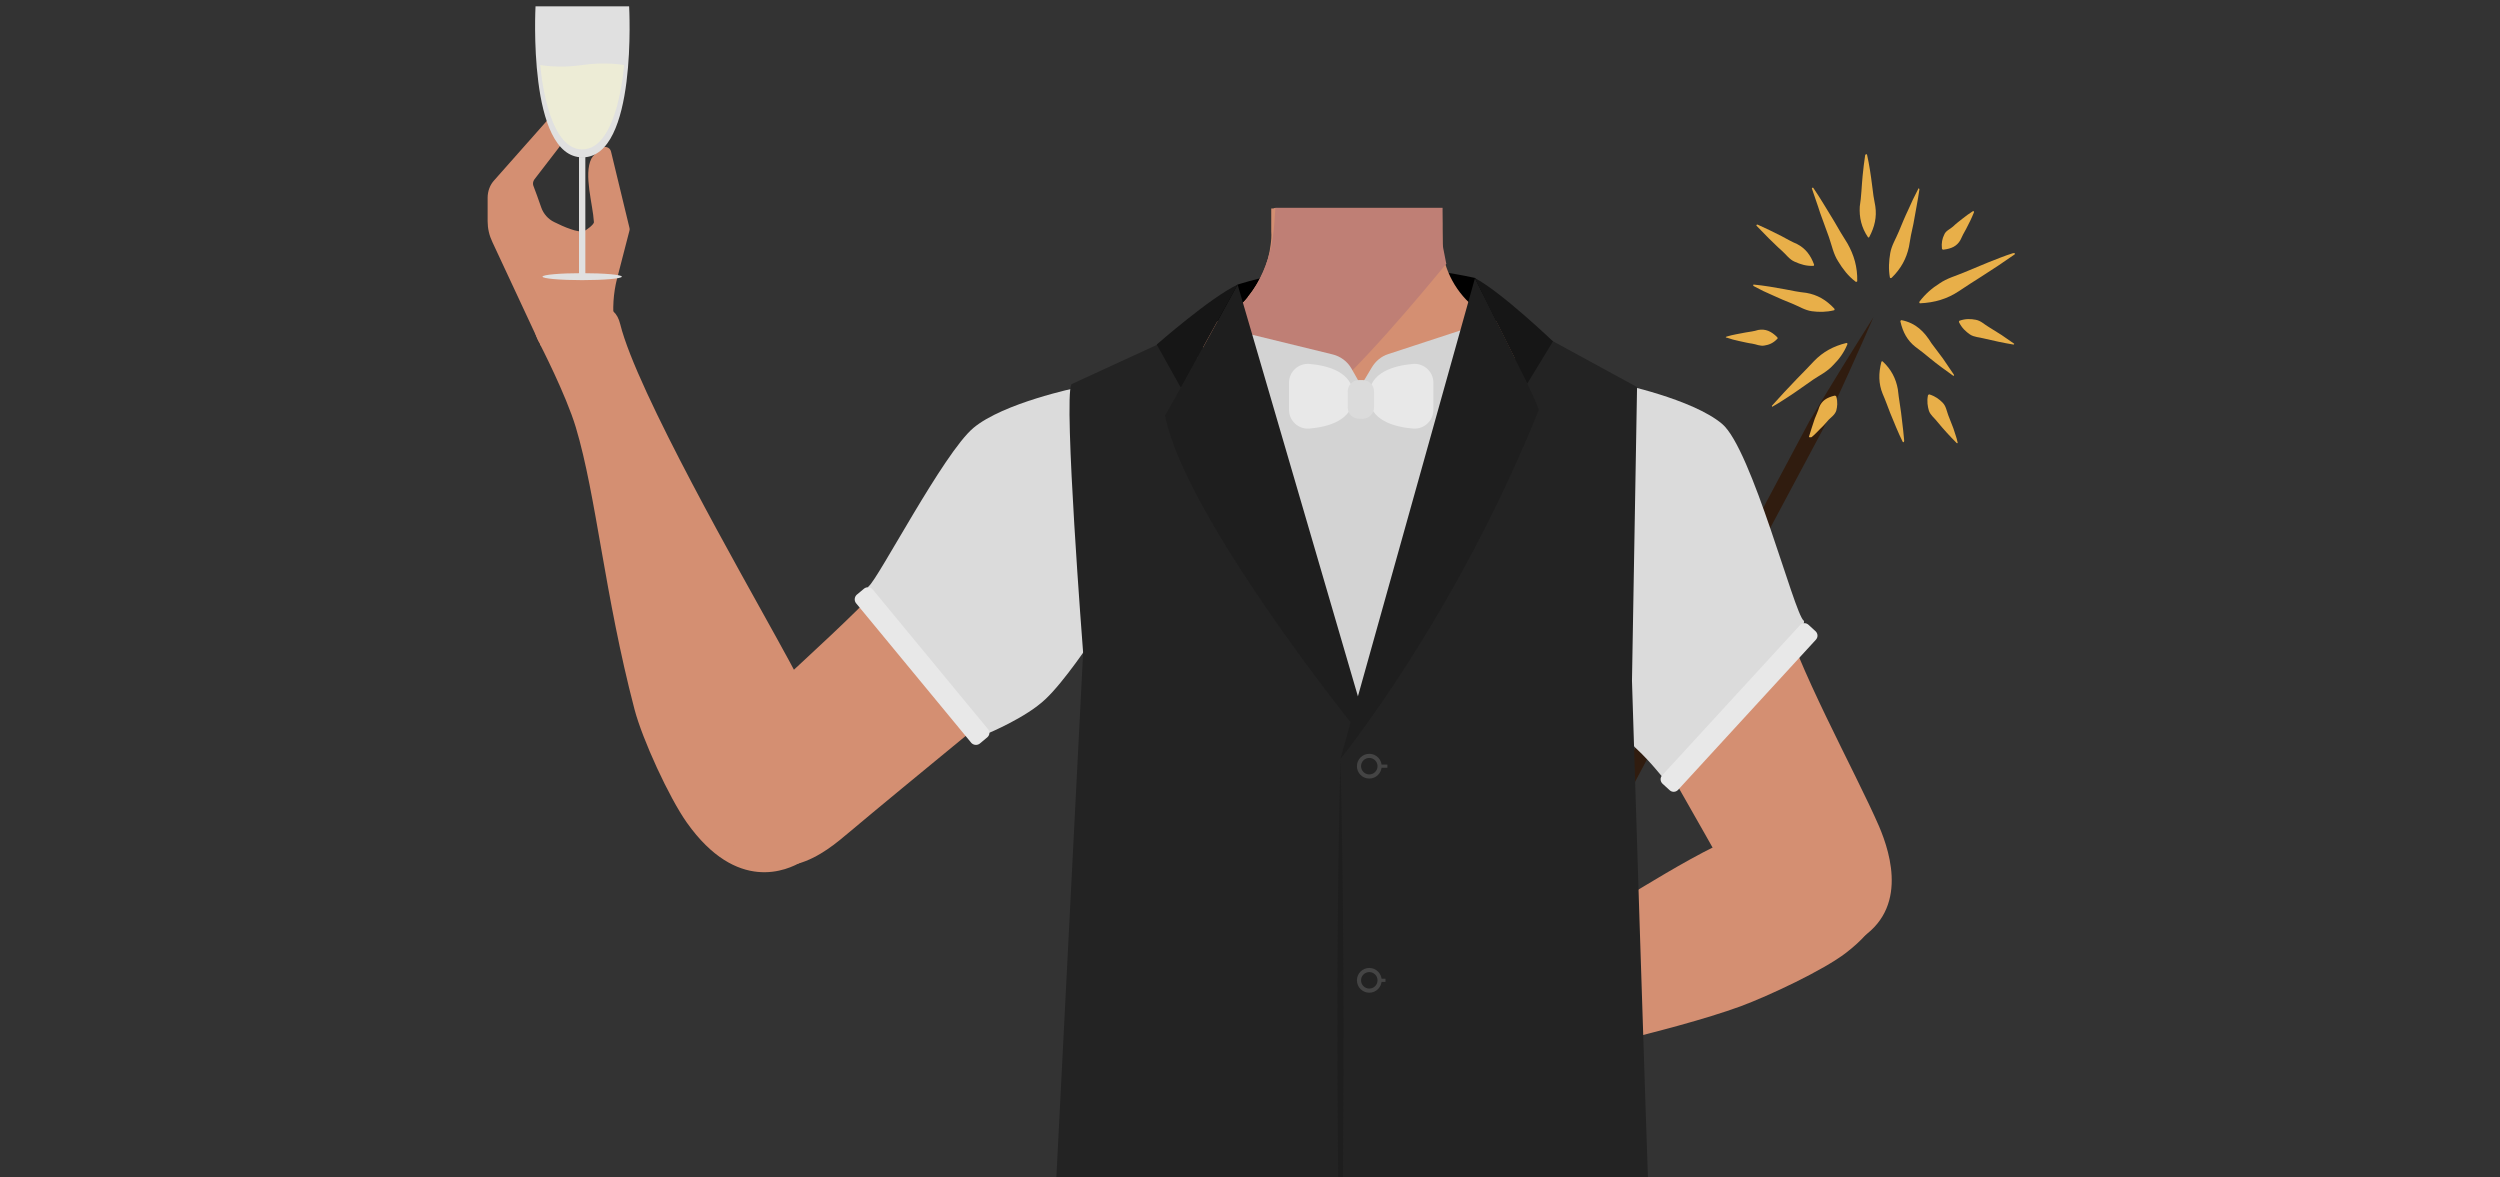 <?xml version="1.0" encoding="utf-8"?>
<!-- Generator: Adobe Illustrator 26.0.2, SVG Export Plug-In . SVG Version: 6.00 Build 0)  -->
<svg version="1.1" id="Layer_1" xmlns="http://www.w3.org/2000/svg" xmlns:xlink="http://www.w3.org/1999/xlink" x="0px" y="0px"
	 viewBox="0 0 788 371" style="enable-background:new 0 0 788 371;" xml:space="preserve">
<rect x="0" y="0" width="788" height="371" fill="#333333" stroke="none"/>
<style type="text/css">
	.st0{fill:#D48F72;}
	.st1{fill:#BF7F75;}
	.st2{fill:#9599BA;}
	.st3{fill:#301C0F;}
	.st4{fill:#E8AF49;}
	.st5{fill:#E0E0E0;}
	.st6{fill:#EDECD6;}
	.st7{fill:none;stroke:#E0E0E0;stroke-width:2;stroke-miterlimit:10;}
	.st8{fill:#DBDBDB;}
	.st9{fill:#232323;}
	.st10{fill:#1E1E1E;}
	.st11{fill:#444444;}
	.st12{fill:none;stroke:#444444;stroke-miterlimit:10;}
	.st13{fill:#D3D3D3;}
	.st14{fill:#161616;}
	.st15{fill:#E8E8E8;}
</style>
<path d="M376.5,103.1l13.6-13.4c0,0,20.3-6.6,38.5-6.4s36.3,4.3,36.3,4.3l16.5,15.5l1.9,19l-108.4,4.1L376.5,103.1z"/>
<polygon points="262.2,394.4 262.3,394.4 262.2,394.3 "/>
<polygon points="262.3,394.4 262.4,394.4 262.4,394.3 "/>
<polygon points="262.2,394.4 262.3,394.4 262.2,394.3 "/>
<polygon points="262.3,394.4 262.4,394.4 262.4,394.3 "/>
<path class="st0" d="M547.8,158.7c-0.6,38.4-26.2,33.2-36.9,42.3c-12.6,10.8-8.3,50-17.2,64c-2.5,3.8-11.4,10.1-15.8,9.1
	c-12.5-2.9-24-30.7-34.8-37.7c-6.3-4.1-23.6-3.6-30.2,0c-11.2,6.2-22.3,34.9-34.8,37.7c-4.4,1-13.4-5.2-15.8-9.1
	c-8.9-14-4.6-53.2-17.2-64c-10.6-9.1-36.2-3.9-36.9-42.3c-0.4-26.6,35-37.3,35-37.3l40.1-19.9c2.6-1.3,5-2.9,7.1-4.8
	c0.8-0.7,1.6-1.5,2.3-2.3l0.6-0.7v-0.1c3.9-4.7,6.5-10.4,7.2-16.4c0.2-1.4,0.3-2.8,0.2-4.2v-2.8v-4.5h53.6l0.1,5v1.5v3.2
	c0,0.3,0,0.7,0,1l0,0c0,0.6,0.1,1.3,0.2,2c0.2,1.5,0.5,3.1,0.9,4.6c2.3,7.7,7.7,14,14.9,17.5l40.5,20.1c1,0.5,2.1,1,3.2,1.3
	C520.9,124.2,548.1,135.4,547.8,158.7z"/>
<path class="st0" d="M455.4,113.9l-27.5,32.5l-14.8-17.7l-12.4-14.8l0.7-41.6v-2.2l0.1-4.5h53v0.2l0.1,4.7l0,0v1.6l0.1,4.2l0,0v1.3
	l0.1,6.8L455.4,113.9z"/>
<path class="st1" d="M455.9,83.1l-1,1.2c-5.2,6.3-28.8,35-41.8,44.3c-3.2,2.3-5.7,3.4-7.2,2.7c-6.8-3.3-14.8-35.1-14.8-35.1l0.1-0.1
	c0.6-0.6,1.2-1.2,1.7-1.9c0.3-0.4,0.7-0.8,1-1.3l0.1-0.1c3.3-4.5,5.5-9.7,6.7-15.2c0-0.2,0.1-0.4,0.1-0.6c0.3-1.4,0.5-3,0.7-4.8
	c0.1-0.7,0.1-1.4,0.2-2.2c0.1-1.4,0.2-2.9,0.3-4.5h52.7v0.2V70v6.7l0.1,0.8l0.1,0.7l0.9,4.6L455.9,83.1z"/>
<path class="st0" d="M489.5,156c-1.4,27.7,17.5,53.6,17.5,53.6s31,54,41,72.2c4.7,8.6,14.3,26.6,36,15.4l0,0
	c17.9-9.2,12-28,8.3-36.7c-7.6-17.5-26.6-51.5-31-69.9c-3.3-13.7-2.9-36.1-20.7-52.4c0,0-13.1-14.9-31.9-7.8l-0.7,0.3
	C497.4,134.7,490.1,144.7,489.5,156L489.5,156z"/>
<path class="st0" d="M252.7,271.6c15.5-9,9.7-31,7.3-39.2s-11-23.7-15.2-31.3c-10.7-19.5-44.1-77.8-49.3-98.9
	c-3.6-14.8-25.3,6.3-25.3,6.3s8.2,15.9,11.3,26.2c6.5,21.7,9,52.6,18.5,88.9c2.5,9.5,10.9,27.8,16.5,35.7
	C232.3,281.6,248.2,274.3,252.7,271.6z"/>
<path class="st0" d="M367.3,165.7c-8.5,26.3-35.5,43.8-35.5,43.8s-48.2,39.4-64.1,52.8c-7.5,6.3-22.8,19.7-39.1,1.5l0,0
	c-13.4-15-1.2-30.5,5.4-37.2c13.3-13.7,43.2-38.6,53.9-54.2c7.9-11.6,25.9-35.6,48.3-44.4c0,0,7.3-6.4,22.3,7l0.6,0.5
	C367.6,143,370.8,154.9,367.3,165.7L367.3,165.7z"/>
<polygon points="261.4,393.9 261.5,393.8 261.4,393.8 "/>
<polygon points="261.5,393.8 261.6,393.9 261.6,393.8 "/>
<polygon points="261.4,393.9 261.5,393.8 261.4,393.8 "/>
<polygon points="261.5,393.8 261.6,393.9 261.6,393.8 "/>
<polygon class="st2" points="424.5,125.8 432.7,145.8 421.6,136.7 408.6,150.2 "/>
<polygon class="st2" points="432.7,145.8 436.6,125 455.3,148.3 441.9,137.8 "/>
<g>
	<g>
		<path class="st3" d="M590.5,100c-5.1,11.8-10.5,23.5-15.8,35.1c-11.4,21.4-42.5,79.5-54.2,101.7c-11.9,22.3-42.7,80.1-54.2,101.7
			c-6.7,10.9-13.4,21.9-20.3,32.7c5.1-11.8,10.5-23.5,15.9-35c11.3-21.3,42.5-79.5,54.2-101.7c11.9-22.3,42.7-80.1,54.2-101.7
			C576.9,121.8,583.6,110.9,590.5,100L590.5,100z"/>
	</g>
	<g>
		<path class="st4" d="M605,59.7c-0.5,3.5-1.3,7.4-1.9,10.9c-0.5,2.1-1.1,5.1-1.4,7.2c-0.8,3.7-2.5,6.9-5.5,9.8
			c-0.2,0.1-0.4,0.1-0.5-0.1c-0.5-2.7-0.3-5.3,0.1-7.7c0.4-2.4,1.8-4.6,2.7-6.8c0.7-1.7,2.1-5.1,2.9-6.7c1-2.3,2-4.4,3.2-6.7
			C604.6,59.2,605,59.4,605,59.7L605,59.7z"/>
	</g>
	<g>
		<path class="st4" d="M635,80.2c-3.3,2.3-7,4.8-10.5,7c-2.1,1.3-5,3.2-7.1,4.6c-3.6,2.4-7.6,3.6-12.2,3.8c-0.2,0-0.3-0.3-0.2-0.5
			c1.9-2.5,4-4.3,6.4-5.8c2.3-1.6,5-2.3,7.6-3.4c1.9-0.8,5.8-2.4,7.7-3.2c2.6-1,5.2-2.1,7.8-2.9C635.1,79.7,635.3,80,635,80.2
			L635,80.2z"/>
	</g>
	<g>
		<path class="st4" d="M615.6,118.4c-2.4-1.7-5-3.6-7.2-5.4c-1.3-1.1-3.3-2.7-4.7-3.7c-2.5-2-3.9-4.5-4.7-8c0-0.2,0.2-0.4,0.3-0.4
			c4.6,0.9,7.3,3.7,9.5,7.3c0.9,1.2,2.7,3.6,3.6,4.8c1.1,1.7,2.3,3.3,3.4,5C616.1,118.3,615.8,118.6,615.6,118.4L615.6,118.4z"/>
	</g>
	<g>
		<path class="st4" d="M599.7,139.2c-1.4-2.8-2.7-6.1-3.9-9c-0.7-1.8-1.6-4.3-2.4-6.1c-1.3-3.2-1.3-6.4-0.4-10
			c0-0.1,0.2-0.3,0.4-0.2c2.7,2.5,4.2,5.4,4.8,8.8c0.3,3,1,6.6,1.3,9.7c0.3,2.2,0.5,4.4,0.7,6.5
			C600.2,139.5,599.8,139.5,599.7,139.2L599.7,139.2z"/>
	</g>
	<g>
		<path class="st4" d="M558.5,127.9c2.5-2.8,5.3-5.8,7.9-8.5c1.6-1.6,3.8-3.9,5.4-5.6c2.8-2.9,6.1-4.7,10.2-5.7
			c0.2,0,0.4,0.2,0.3,0.4c-1.1,2.7-2.6,4.7-4.5,6.6c-1.8,2-4.1,3.1-6.2,4.5c-1.6,1.1-4.7,3.3-6.3,4.4c-2.2,1.4-4.3,2.9-6.5,4.1
			C558.7,128.4,558.5,128.1,558.5,127.9L558.5,127.9z"/>
	</g>
	<g>
		<path class="st4" d="M552.8,89.7c3.2,0.3,6.7,0.9,9.9,1.5c1.9,0.4,4.6,0.9,6.6,1.1c3.5,0.6,6.3,2.2,8.9,5c0.1,0.2,0.1,0.4-0.1,0.5
			c-2.5,0.6-4.8,0.6-7,0.3c-2.2-0.3-4.2-1.6-6.2-2.4c-1.6-0.6-4.6-1.9-6.1-2.6c-2.1-0.9-4-1.8-6-2.9
			C552.5,90.1,552.6,89.6,552.8,89.7L552.8,89.7z"/>
	</g>
	<g>
		<path class="st4" d="M571.6,59.3c2.2,3.2,4.4,7,6.5,10.4c1.2,2.1,2.9,5,4.2,7c2.1,3.7,3.2,7.5,3.1,11.9c0,0.2-0.3,0.3-0.5,0.2
			c-2.4-1.8-4.1-4.1-5.5-6.4c-1.5-2.3-2-5-2.9-7.6c-0.7-1.9-2.1-5.8-2.8-7.7c-0.8-2.6-1.8-5.2-2.6-7.7
			C571.1,59.2,571.5,59,571.6,59.3L571.6,59.3z"/>
	</g>
	<g>
		<path class="st4" d="M622.2,66.9c-0.7,1.8-1.6,3.6-2.5,5.3c-0.6,1-1.3,2.4-1.8,3.5c-1.1,1.9-2.8,2.7-5.4,3c-0.2,0-0.3-0.1-0.4-0.3
			c-0.2-1.8,0.1-3.2,0.7-4.4c0.5-1.3,1.8-1.7,2.8-2.6c0.7-0.7,2.2-1.9,3-2.5c1-0.8,2.1-1.6,3.2-2.3C622,66.4,622.3,66.7,622.2,66.9
			L622.2,66.9z"/>
	</g>
	<g>
		<path class="st4" d="M634.6,108.6c-3-0.5-6.3-1.2-9.2-1.9c-1.4-0.4-3.2-0.4-4.5-1.3s-2.5-2-3.4-3.8c-0.1-0.2,0-0.4,0.1-0.5
			c2-0.7,3.6-0.6,5.2-0.3c1.6,0.3,2.7,1.5,4.1,2.3c1,0.6,3,1.9,4,2.5c1.3,0.9,2.6,1.8,3.9,2.7C635,108.3,634.8,108.7,634.6,108.6
			L634.6,108.6z"/>
	</g>
	<g>
		<path class="st4" d="M616.7,139.6c-2.1-2.1-4.2-4.4-6-6.6c-0.9-1.2-2.2-2.1-2.7-3.5c-0.4-1.4-0.7-3-0.3-4.9c0-0.1,0.3-0.3,0.4-0.3
			c1.9,0.6,3.1,1.5,4.2,2.6s1.3,2.7,1.8,4c0.4,1.1,1.2,3.1,1.6,4.1c0.4,1.4,1,2.8,1.3,4.3C617.2,139.6,616.9,139.9,616.7,139.6
			L616.7,139.6z"/>
	</g>
	<g>
		<path class="st4" d="M570.2,137.6c0.5-1.8,1.2-3.7,1.8-5.6c0.4-1.1,1.1-2.5,1.4-3.6c0.8-2.1,2.4-3.1,4.9-3.7
			c0.2,0,0.4,0.1,0.5,0.3c0.5,1.8,0.3,3.2,0,4.4c-0.4,1.3-1.6,2.1-2.4,2.9c-0.6,0.7-1.9,2.2-2.6,2.8c-0.9,0.9-1.8,1.9-2.8,2.7
			C570.3,137.9,570.1,137.8,570.2,137.6L570.2,137.6z"/>
	</g>
	<g>
		<path class="st4" d="M544.2,106.1c1.9-0.6,4-0.9,6-1.3c1.2-0.2,2.8-0.4,4-0.8c2.3-0.4,4.1,0.4,6,2.3c0.1,0.2,0.2,0.4,0,0.5
			c-1.3,1.4-2.7,1.9-4,2.1c-1.4,0.3-2.6-0.4-4-0.6c-1-0.1-3-0.6-4-0.8c-1.4-0.3-2.6-0.6-4-1.1C543.9,106.5,543.9,106.2,544.2,106.1
			L544.2,106.1z"/>
	</g>
	<g>
		<path class="st4" d="M554,70.8c2.4,1.1,5.2,2.4,7.5,3.6c1.5,0.8,3.4,1.9,4.9,2.5c2.7,1.4,4.3,3.5,5.4,6.5c0,0.2,0,0.3-0.2,0.4
			c-2.3,0.1-4.1-0.5-5.9-1.3c-1.7-0.7-2.8-2.4-4.2-3.6c-1.1-0.9-3-2.9-4-3.8c-1.3-1.3-2.6-2.7-3.9-4C553.6,71,553.7,70.7,554,70.8
			L554,70.8z"/>
	</g>
	<g>
		<path class="st4" d="M588.5,48.8c0.7,3.1,1.2,6.5,1.6,9.7c0.2,2,0.6,4.6,1,6.5c0.5,3.4-0.2,6.5-1.9,9.7c-0.1,0.2-0.2,0.2-0.4,0.1
			c-2.1-3.1-2.8-6.3-2.6-9.7c0.5-3,0.6-6.7,0.9-9.7c0.2-2.2,0.5-4.4,0.8-6.5C588.1,48.5,588.4,48.5,588.5,48.8L588.5,48.8z"/>
	</g>
</g>
<g>
	<path class="st0" d="M589.4,267.8c-11.5-13.1-33.8-6.8-41.7-4.1s-22.1,11.2-29.1,15.4c-17.9,10.6-46.2,30.5-63.9,40.7
		c-11.6,6.8-18,10.1-14.6,17.1c3.1,6.4,16.7,3.3,21.9,2.2c21.8-4.8,64.7-13.9,86.6-21.9c8.9-3.3,26.2-11.4,33.3-16.9
		C601.8,285,592.8,271.5,589.4,267.8z"/>
</g>
<ellipse transform="matrix(0.582 -0.813 0.813 0.582 -7.314 189.258)" class="st0" cx="180.5" cy="101.7" rx="12.2" ry="12.1"/>
<polygon points="263.2,393.8 263.3,393.7 263.2,393.7 "/>
<polygon points="263.3,393.7 263.4,393.8 263.4,393.7 "/>
<polygon points="263.2,393.8 263.3,393.7 263.2,393.7 "/>
<polygon points="263.3,393.7 263.4,393.8 263.4,393.7 "/>
<path class="st0" d="M193.6,102.3c-0.6-4.9-0.3-9.8,0.9-14.5l3.9-15.1c0.1-0.3,0.1-0.6,0-0.9l-5.8-24c-0.3-1.4-2.1-2-3.2-1
	c-1.3,1.1-2.6,2.4-3,3.2c-2.5,5,0.5,14.5,0.8,20c0.1,0.7-2.4,2.6-3.1,2.8c-1.8,0.7-6.4-1.3-9.4-2.8c-1.9-0.9-3.4-2.6-4.1-4.6
	c-0.8-2.3-1.9-5.4-2.5-6.9c-0.2-0.6-0.1-1.3,0.3-1.9l7.7-10c2.3-3,3.2-7,2.4-10.7l0,0c-0.3-1.6-2.3-2.1-3.4-0.9l-19.3,21.8
	c-1.4,1.5-2.1,3.5-2.1,5.6v7.3c0,2.3,0.5,4.5,1.5,6.6l14.6,31.3v0.1h0.1l0.6,1.3l0,0c0.4-0.7,1.2-1.1,1.9-1l19.8,2.5
	c1.3,0.2,2.3-0.9,2.2-2.2L193.6,102.3z"/>
<g>
	<path class="st5" d="M168.8,2h29.5c0,0,2.7,47.6-14.7,47.6S168.8,2,168.8,2z"/>
	<path class="st6" d="M170.3,20.5c0,0,5.9,1.1,13.2,0c7.4-1.1,13.2,0,13.2,0s-1.8,26.6-13.2,26.6C172.2,47.1,170.3,20.5,170.3,20.5z
		"/>
	<line class="st7" x1="183.5" y1="49.5" x2="183.5" y2="87.2"/>
	<ellipse class="st5" cx="183.5" cy="87.2" rx="12.5" ry="1.1"/>
</g>
<path class="st8" d="M339.4,122.2c0,0-23.2,4.8-32.6,12.7c-9.4,7.9-30,47.6-33,49.9c-3,2.2,36.4,46.9,37.3,46.5
	c0.9-0.4,12.4-5.2,18.4-10.9c6-5.6,14.6-18.6,14.6-18.6l20.5,10.9L339.4,122.2z"/>
<path class="st8" d="M510.2,120.9c0,0,23.2,4.8,32.6,12.7c9.4,7.9,22.7,59.7,25.7,62c3,2.2-42.9,50.3-43.8,49.9
	c-0.9-0.4-3.2-4.2-9.2-9.8c-6-5.6-10-35.1-10-35.1L485,211.5L510.2,120.9z"/>
<path class="st9" d="M337.7,121.1c-2.5,4.9,3.7,84.6,3.7,84.6l-9.6,188.2c0.1,2.6,2,4.9,4.6,5.4l37.6,4c3.5,0.4,7.1,0.8,10.6,1.4
	c30.7,5.2,62.2,4.4,92.7-2.2l37-5.7c3.5-0.8,5.9-3.9,5.8-7.4c-1.3-32.7-5.7-174.8-5.7-174.8L516,122l-34.5-18.8l-52.9,124.6
	l-52-124.6L337.7,121.1z"/>
<g>
	<path class="st10" d="M422.5,239.2c1.1,44.1,1.1,88.7,0.8,132.8l-0.3,22.1c-0.5,6.7,2.2,9.9,8.5,11.9c1.7,0.6,3.5,1.2,5.2,1.8
		c-1.8-0.5-3.6-1-5.3-1.5c-3.5-1-7.4-2.8-8.6-6.6c-0.6-1.8-0.7-3.8-0.7-5.6l-0.3-22.1C421.4,327.9,421.4,283.2,422.5,239.2
		L422.5,239.2z"/>
</g>
<g>
	<circle class="st11" cx="431.6" cy="241.5" r="3.9"/>
	<circle class="st9" cx="431.6" cy="241.5" r="2.6"/>
</g>
<g>
	<circle class="st11" cx="431.6" cy="309" r="3.9"/>
	<circle class="st9" cx="431.6" cy="309" r="2.6"/>
</g>
<line class="st12" x1="435" y1="241.5" x2="437.3" y2="241.5"/>
<line class="st12" x1="434.4" y1="309" x2="436.7" y2="309"/>
<path class="st13" d="M393.4,105.2l26.6,6.5c2.5,0.6,4.7,2.2,6,4.5l3,5.3l3.4-5.7c1.2-2,3-3.5,5.2-4.2l23.5-7.7l13.1,13.2
	l-45.1,109.5l-51.6-113.8L393.4,105.2z"/>
<path class="st10" d="M464.9,87.7l-42.4,151.5c0,0,35.8-43.8,62.5-109.9C485.6,128.4,464.9,87.7,464.9,87.7z"/>
<path class="st10" d="M390.1,89.7l39,133.5l-2.5,5.6c0,0-53.2-66.1-59.4-97.9C367.2,131.5,390.1,89.7,390.1,89.7z"/>
<path class="st14" d="M372.2,122.2l-7.6-13.6c0,0,17-14.9,25.5-18.9L372.2,122.2z"/>
<path class="st14" d="M481.4,120.9l8.1-13.3c0,0-16.3-15.6-24.7-20L481.4,120.9z"/>
<path class="st15" d="M406.3,129.2v-8.6c0-3.4,2.9-6.1,6.3-5.9c6,0.5,14,2.6,14,10.2c0,7.6-8,9.7-14,10.2
	C409.2,135.3,406.3,132.6,406.3,129.2z"/>
<path class="st15" d="M451.8,129.2v-8.6c0-3.4-2.9-6.1-6.3-5.9c-6,0.5-14,2.6-14,10.2c0,7.6,8,9.7,14,10.2
	C448.9,135.3,451.8,132.6,451.8,129.2z"/>
<path class="st8" d="M429.5,132h-1.1c-2,0-3.6-1.6-3.6-3.6v-5c0-2,1.6-3.6,3.6-3.6h1.1c2,0,3.6,1.6,3.6,3.6v5
	C433.1,130.3,431.5,132,429.5,132z"/>
<path class="st15" d="M311.2,232.4l-2.4,2c-0.8,0.6-1.9,0.5-2.6-0.2l-36.4-44.1c-0.6-0.8-0.5-1.9,0.2-2.6l2.4-2
	c0.8-0.6,1.9-0.5,2.6,0.2l36.4,44.1C312.1,230.6,312,231.7,311.2,232.4z"/>
<path class="st15" d="M570,196.9l2.3,2.1c0.7,0.7,0.8,1.8,0.1,2.6L528.9,249c-0.7,0.7-1.8,0.8-2.6,0.1L524,247
	c-0.7-0.7-0.8-1.8-0.1-2.6l43.5-47.4C568.1,196.3,569.2,196.2,570,196.9z"/>
</svg>
